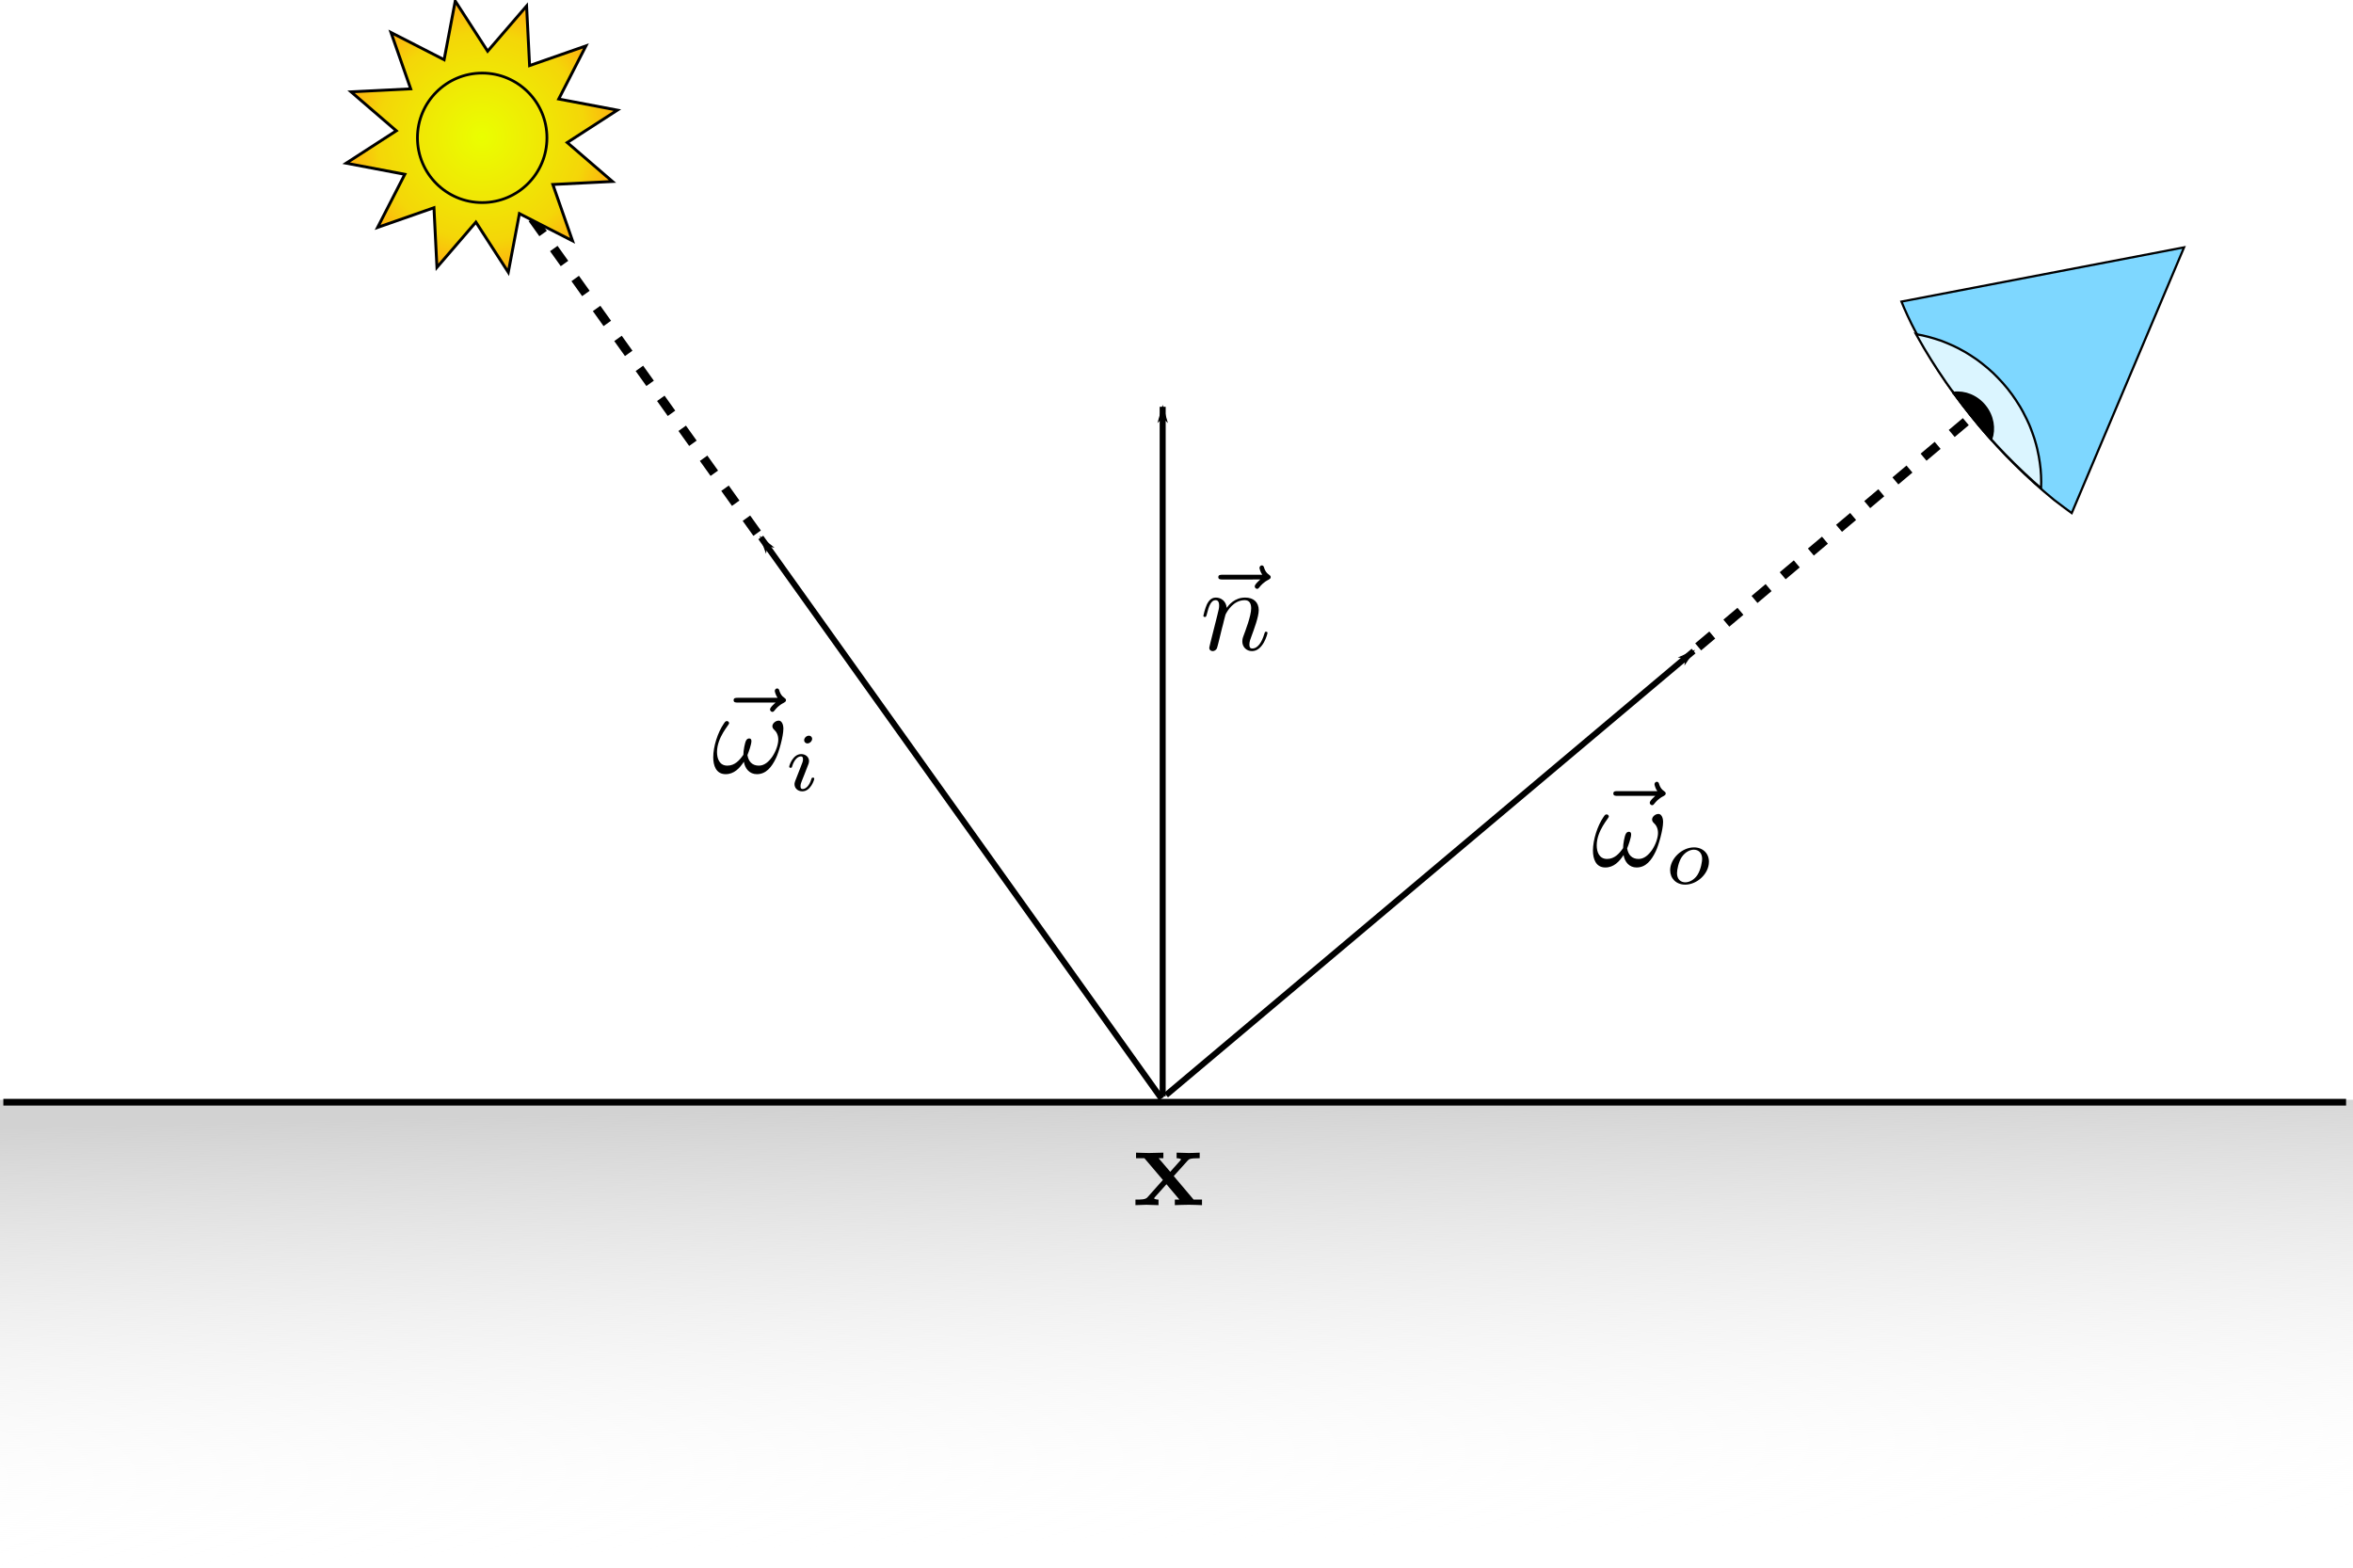 <?xml version="1.0" encoding="UTF-8" standalone="no"?>
<!-- Created with Inkscape (http://www.inkscape.org/) -->

<svg
   xmlns:dc="http://purl.org/dc/elements/1.1/"
   xmlns:cc="http://creativecommons.org/ns#"
   xmlns:rdf="http://www.w3.org/1999/02/22-rdf-syntax-ns#"
   xmlns:svg="http://www.w3.org/2000/svg"
   xmlns="http://www.w3.org/2000/svg"
   xmlns:xlink="http://www.w3.org/1999/xlink"
   xmlns:sodipodi="http://sodipodi.sourceforge.net/DTD/sodipodi-0.dtd"
   xmlns:inkscape="http://www.inkscape.org/namespaces/inkscape"
   width="511.206"
   height="340.63"
   id="svg2"
   version="1.1"
   inkscape:version="0.48.4 r9939"
   sodipodi:docname="New document 1">
  <sodipodi:namedview
     id="base"
     pagecolor="#ffffff"
     bordercolor="#666666"
     borderopacity="1.0"
     inkscape:pageopacity="0.0"
     inkscape:pageshadow="2"
     inkscape:zoom="0.98994949"
     inkscape:cx="273.54621"
     inkscape:cy="107.39882"
     inkscape:document-units="px"
     inkscape:current-layer="layer1"
     showgrid="false"
     inkscape:window-width="1366"
     inkscape:window-height="705"
     inkscape:window-x="-8"
     inkscape:window-y="-8"
     inkscape:window-maximized="1"
     fit-margin-top="0"
     fit-margin-left="0"
     fit-margin-right="0"
     fit-margin-bottom="0" />
  <defs
     id="defs4">
    <marker
       inkscape:stockid="Arrow1Lend"
       orient="auto"
       refY="0"
       refX="0"
       id="Arrow1Lend"
       style="overflow:visible">
      <path
         id="path3852"
         d="M 0,0 5,-5 -12.5,0 5,5 0,0 z"
         style="fill-rule:evenodd;stroke:#000000;stroke-width:1pt"
         transform="matrix(-0.8,0,0,-0.8,-10,0)"
         inkscape:connector-curvature="0" />
    </marker>
    <linearGradient
       inkscape:collect="always"
       id="linearGradient3799">
      <stop
         style="stop-color:#d2d2d2;stop-opacity:1"
         offset="0"
         id="stop3801" />
      <stop
         style="stop-color:#ffffff;stop-opacity:0"
         offset="1"
         id="stop3803" />
    </linearGradient>
    <linearGradient
       id="linearGradient3765">
      <stop
         id="stop3767"
         offset="0"
         style="stop-color:#eaff00;stop-opacity:1;" />
      <stop
         style="stop-color:#f4d608;stop-opacity:1;"
         offset="0.75"
         id="stop3773" />
      <stop
         id="stop3769"
         offset="1"
         style="stop-color:#ffad10;stop-opacity:1;" />
    </linearGradient>
    <radialGradient
       gradientUnits="userSpaceOnUse"
       r="94.405"
       fy="478.076"
       fx="130"
       cy="478.076"
       cx="130"
       id="radialGradient3771"
       xlink:href="#linearGradient3765-8"
       inkscape:collect="always" />
    <linearGradient
       id="linearGradient3765-8">
      <stop
         id="stop3767-2"
         offset="0"
         style="stop-color:#eaff00;stop-opacity:1;" />
      <stop
         style="stop-color:#f4d608;stop-opacity:1;"
         offset="0.75"
         id="stop3773-4" />
      <stop
         id="stop3769-5"
         offset="1"
         style="stop-color:#ffad10;stop-opacity:1;" />
    </linearGradient>
    <linearGradient
       inkscape:collect="always"
       xlink:href="#linearGradient3799"
       id="linearGradient3805"
       x1="179.807"
       y1="713.456"
       x2="183.848"
       y2="787.197"
       gradientUnits="userSpaceOnUse"
       gradientTransform="matrix(3.265,0,0,1.308,-245.408,-261.289)" />
    <marker
       inkscape:stockid="Arrow1Lend"
       orient="auto"
       refY="0"
       refX="0"
       id="Arrow1Lend-5"
       style="overflow:visible">
      <path
         inkscape:connector-curvature="0"
         id="path3852-2"
         d="M 0,0 5,-5 -12.5,0 5,5 0,0 z"
         style="fill-rule:evenodd;stroke:#000000;stroke-width:1pt"
         transform="matrix(-0.8,0,0,-0.8,-10,0)" />
    </marker>
    <marker
       inkscape:stockid="Arrow1Lend"
       orient="auto"
       refY="0"
       refX="0"
       id="Arrow1Lend-6"
       style="overflow:visible">
      <path
         inkscape:connector-curvature="0"
         id="path3852-1"
         d="M 0,0 5,-5 -12.5,0 5,5 0,0 z"
         style="fill-rule:evenodd;stroke:#000000;stroke-width:1pt"
         transform="matrix(-0.8,0,0,-0.8,-10,0)" />
    </marker>
    <linearGradient
       inkscape:collect="always"
       xlink:href="#linearGradient3799"
       id="linearGradient5112"
       gradientUnits="userSpaceOnUse"
       gradientTransform="matrix(3.265,0,0,1.308,-245.408,-261.289)"
       x1="179.807"
       y1="713.456"
       x2="183.848"
       y2="787.197" />
    <radialGradient
       inkscape:collect="always"
       xlink:href="#linearGradient3765-8"
       id="radialGradient5114"
       gradientUnits="userSpaceOnUse"
       cx="130"
       cy="478.076"
       fx="130"
       fy="478.076"
       r="94.405" />
  </defs>
  <g
     inkscape:label="Layer 1"
     inkscape:groupmode="layer"
     id="layer1"
     transform="translate(-114.085,-431.984)">
    <rect
       style="color:#000000;fill:url(#linearGradient5112);fill-opacity:1;stroke:none;stroke-width:1;marker:none;visibility:visible;display:inline;overflow:visible;enable-background:accumulate"
       id="rect3029"
       width="511.206"
       height="101.702"
       x="114.085"
       y="670.912" />
    <path
       style="fill:none;stroke:#000000;stroke-width:1.454px;stroke-linecap:butt;stroke-linejoin:miter;stroke-opacity:1"
       d="m 114.812,671.454 508.976,0"
       id="path3025"
       inkscape:connector-curvature="0" />
    <path
       style="fill:none;stroke:#000000;stroke-width:1.306;stroke-linecap:butt;stroke-linejoin:miter;stroke-miterlimit:4;stroke-opacity:1;stroke-dasharray:none;marker-end:url(#Arrow1Lend)"
       d="m 366.685,670.172 0,-149.808"
       id="path3807"
       inkscape:connector-curvature="0" />
    <path
       style="fill:none;stroke:#000000;stroke-width:1.306;stroke-linecap:butt;stroke-linejoin:miter;stroke-miterlimit:4;stroke-opacity:1;stroke-dasharray:none;marker-end:url(#Arrow1Lend)"
       d="M 367.417,669.905 482.03,573.435"
       id="path3807-1"
       inkscape:connector-curvature="0"
       inkscape:transform-center-x="-57.385373"
       inkscape:transform-center-y="-49.154692" />
    <path
       style="fill:none;stroke:#000000;stroke-width:1.306;stroke-linecap:butt;stroke-linejoin:miter;stroke-miterlimit:4;stroke-opacity:1;stroke-dasharray:none;marker-end:url(#Arrow1Lend)"
       d="M 366.428,670.673 279.374,548.755"
       id="path3807-1-1"
       inkscape:connector-curvature="0"
       inkscape:transform-center-x="44.437497"
       inkscape:transform-center-y="-61.111152" />
    <path
       style="fill:none;stroke:#000000;stroke-width:2;stroke-linecap:butt;stroke-linejoin:miter;stroke-miterlimit:4;stroke-opacity:1;stroke-dasharray:4, 4;stroke-dashoffset:0;marker-end:none"
       d="m 278.575,547.822 -0.583,-0.816 -0.583,-0.816 -0.583,-0.816 -0.583,-0.816 -0.583,-0.816 -0.583,-0.816 -0.583,-0.816 -0.583,-0.816 -0.583,-0.816 -0.583,-0.816 -0.583,-0.816 -0.583,-0.816 -0.583,-0.816 -0.583,-0.816 -0.583,-0.816 -0.583,-0.816 -0.583,-0.816 -0.583,-0.816 -0.583,-0.816 -0.583,-0.816 -0.583,-0.816 -0.583,-0.816 -0.583,-0.816 -0.583,-0.816 -0.583,-0.816 -0.583,-0.816 -0.583,-0.816 -0.583,-0.816 -0.583,-0.816 -0.583,-0.816 -0.583,-0.816 -0.583,-0.816 -0.583,-0.816 -0.583,-0.816 -0.583,-0.816 -0.583,-0.816 -0.583,-0.816 -0.583,-0.816 -0.583,-0.816 -0.583,-0.816 -0.583,-0.816 -0.583,-0.816 -0.583,-0.816 -0.583,-0.816 -0.583,-0.816 -0.583,-0.816 -0.583,-0.816 -0.583,-0.816 -0.583,-0.816 -0.583,-0.816 -0.583,-0.816 -0.583,-0.816 -0.583,-0.816 -0.583,-0.816 -0.583,-0.816 -0.583,-0.816 -0.583,-0.816 -0.583,-0.816 -0.583,-0.816 -0.583,-0.816 -0.583,-0.816 -0.583,-0.816 -0.583,-0.816 -0.583,-0.816 -0.583,-0.816 -0.583,-0.816 -0.583,-0.816 -0.583,-0.816 -0.583,-0.816 -0.583,-0.816 -0.583,-0.816 -0.583,-0.816 -0.583,-0.816 -0.583,-0.816 -0.583,-0.816 -0.583,-0.816 -0.583,-0.816 -0.583,-0.816 -0.583,-0.816 -0.583,-0.816 -0.583,-0.816 -0.583,-0.816 -0.583,-0.816 -0.583,-0.816 -0.583,-0.816 -0.583,-0.816 -0.583,-0.816 -0.583,-0.816 -0.583,-0.816 -0.583,-0.816 -0.583,-0.816 -0.583,-0.816 -0.583,-0.816 -0.583,-0.816 -0.583,-0.816 -0.583,-0.816 -0.583,-0.816 -0.583,-0.816 -0.583,-0.816 -0.583,-0.816 -0.583,-0.816 -0.583,-0.816 -0.583,-0.816 -0.583,-0.816 -0.583,-0.816 -0.583,-0.816"
       id="path3807-1-1-7"
       inkscape:connector-curvature="0"
       inkscape:transform-center-x="76.130174"
       inkscape:transform-center-y="-104.69542"
       sodipodi:nodetypes="ccccccccccccccccccccccccccccccccccccccccccccccccccccccccccccccccccccccccccccccccccccccccccccccccccccccccccc" />
    <g
       transform="matrix(0.596,0,0,0.596,95.936,164.015)"
       id="layer1-7"
       inkscape:label="Layer 1">
      <path
         transform="matrix(0.537,0,0,0.537,136.259,242.703)"
         d="M 126.014,536.091 99.572,566.796 97.541,526.325 59.289,539.696 77.765,503.632 37.953,496.085 71.986,474.091 41.281,447.649 81.751,445.618 68.381,407.366 l 36.064,18.476 7.547,-39.812 21.994,34.033 26.442,-30.705 2.031,40.47 38.252,-13.37 -18.476,36.064 39.812,7.547 -34.033,21.994 30.705,26.442 -40.47,2.031 13.37,38.252 -36.064,-18.476 -7.547,39.812 z"
         inkscape:randomized="0"
         inkscape:rounded="0"
         inkscape:flatsided="false"
         sodipodi:arg2="1.9011902"
         sodipodi:arg1="1.6393908"
         sodipodi:r2="93.792"
         sodipodi:r1="58.151039"
         sodipodi:cy="478.07648"
         sodipodi:cx="130"
         sodipodi:sides="12"
         id="path2995"
         style="color:#000000;fill:url(#radialGradient5114);fill-opacity:1;fill-rule:nonzero;stroke:#000000;stroke-width:1.96;stroke-miterlimit:4;stroke-opacity:1;stroke-dasharray:none;marker:none;visibility:visible;display:inline;overflow:visible;enable-background:accumulate"
         sodipodi:type="star" />
      <path
         transform="matrix(0.751,0,0,0.751,30.812,127.945)"
         d="m 265,495.219 c 0,17.358 -14.071,31.429 -31.429,31.429 -17.358,0 -31.429,-14.071 -31.429,-31.429 0,-17.358 14.071,-31.429 31.429,-31.429 17.358,0 31.429,14.071 31.429,31.429 z"
         sodipodi:ry="31.428572"
         sodipodi:rx="31.428572"
         sodipodi:cy="495.21933"
         sodipodi:cx="233.57143"
         id="path2987"
         style="color:#000000;fill:none;stroke:#000000;stroke-width:1.324;stroke-miterlimit:4;stroke-opacity:1;stroke-dasharray:none;marker:none;visibility:visible;display:inline;overflow:visible;enable-background:accumulate"
         sodipodi:type="arc" />
    </g>
    <path
       style="fill:none;stroke:#000000;stroke-width:2;stroke-linecap:butt;stroke-linejoin:miter;stroke-miterlimit:4;stroke-opacity:1;stroke-dasharray:4, 4;stroke-dashoffset:0;marker-end:none"
       d="m 483.025,572.526 6.061,-5.101 6.061,-5.101 6.061,-5.101 6.061,-5.101 6.061,-5.101 6.061,-5.101 6.061,-5.101 6.061,-5.101 6.061,-5.101 6.061,-5.101 6.061,-5.101 6.061,-5.101 6.061,-5.101"
       id="path3807-1-4"
       inkscape:connector-curvature="0"
       inkscape:transform-center-x="-97.10744"
       inkscape:transform-center-y="-83.179492"
       sodipodi:nodetypes="cccccccccccccc" />
    <g
       transform="matrix(0.464,-0.372,0.372,0.464,296.548,354.931)"
       id="layer1-9"
       inkscape:label="Layer 1">
      <path
         sodipodi:nodetypes="cssssssssssssccccc"
         inkscape:connector-curvature="0"
         id="path3775"
         d="m 152.614,429.636 c -0.926,3.042 -2.149,8.051 -2.727,11.109 -0.577,3.058 -1.08,6.133 -1.518,9.243 -0.439,3.11 -0.812,6.242 -1.108,9.4 -0.296,3.158 -0.525,6.354 -0.675,9.557 -0.15,3.202 -0.217,6.418 -0.217,9.661 0,1.621 0.011,3.245 0.048,4.857 0.038,1.611 0.094,3.203 0.169,4.804 0.075,1.601 0.177,3.214 0.289,4.804 0.112,1.59 0.238,3.173 0.386,4.752 0.148,1.579 0.322,3.159 0.506,4.726 0.184,1.567 0.383,3.119 0.602,4.674 0.219,1.555 0.445,3.106 0.699,4.648 0.254,1.542 0.531,3.067 0.819,4.596 0.289,1.529 0.593,3.054 0.916,4.569 0.323,1.515 2.015,7.797 2.015,7.797 l 92.748,-50.071 z"
         style="fill:#7ed7ff;fill-opacity:1;stroke:#000000;stroke-width:0.803;stroke-linecap:butt;stroke-linejoin:miter;stroke-miterlimit:4;stroke-opacity:1;stroke-dasharray:none" />
      <path
         inkscape:connector-curvature="0"
         id="path3775-4"
         d="m 149.322,442.251 c -0.336,1.975 -0.645,3.962 -0.926,5.961 -0.443,3.155 -0.822,6.333 -1.121,9.537 -0.299,3.204 -0.531,6.447 -0.682,9.696 -0.151,3.249 -0.219,6.512 -0.219,9.802 0,1.645 0.011,3.293 0.049,4.928 0.038,1.635 0.095,3.25 0.171,4.875 0.076,1.625 0.179,3.261 0.292,4.875 0.113,1.614 0.24,3.22 0.39,4.822 0.15,1.602 0.326,3.205 0.512,4.795 0.186,1.59 0.387,3.164 0.609,4.742 0.222,1.578 0.45,3.151 0.707,4.716 0.207,1.262 0.427,2.512 0.658,3.762 1.022,-1.174 2.004,-2.41 2.924,-3.682 0.384,-0.532 0.755,-1.068 1.121,-1.616 0.071,-0.106 0.149,-0.211 0.219,-0.318 0.051,-0.078 0.095,-0.16 0.146,-0.238 0.379,-0.584 0.739,-1.174 1.097,-1.775 0.405,-0.681 0.793,-1.364 1.17,-2.066 0.347,-0.648 0.677,-1.322 0.999,-1.987 0.027,-0.056 0.07,-0.103 0.098,-0.159 0.26,-0.541 0.513,-1.09 0.755,-1.643 0.244,-0.557 0.481,-1.128 0.707,-1.695 0.081,-0.203 0.165,-0.405 0.244,-0.609 0.278,-0.723 0.531,-1.459 0.78,-2.199 0.2,-0.594 0.404,-1.197 0.585,-1.801 0.09,-0.3 0.183,-0.598 0.268,-0.901 0.025,-0.088 0.049,-0.177 0.073,-0.265 0.178,-0.645 0.332,-1.305 0.487,-1.96 0.192,-0.81 0.355,-1.612 0.512,-2.437 0.007,-0.036 0.018,-0.07 0.024,-0.106 0.021,-0.114 0.052,-0.23 0.073,-0.344 0.134,-0.736 0.26,-1.479 0.365,-2.225 0.122,-0.868 0.21,-1.742 0.292,-2.623 0.005,-0.062 0.019,-0.123 0.024,-0.185 0.153,-1.702 0.244,-3.42 0.244,-5.166 0,-1.809 -0.103,-3.589 -0.268,-5.351 -0.078,-0.836 -0.154,-1.666 -0.268,-2.49 -0.006,-0.045 -0.018,-0.087 -0.024,-0.132 -0.112,-0.796 -0.245,-1.601 -0.39,-2.384 -0.013,-0.072 -0.035,-0.14 -0.049,-0.212 -0.161,-0.853 -0.338,-1.679 -0.536,-2.517 -0.177,-0.748 -0.354,-1.491 -0.56,-2.225 -0.083,-0.296 -0.18,-0.581 -0.268,-0.874 -0.183,-0.612 -0.382,-1.226 -0.585,-1.828 -0.228,-0.676 -0.454,-1.351 -0.707,-2.013 -0.068,-0.178 -0.149,-0.353 -0.219,-0.53 -0.286,-0.728 -0.587,-1.461 -0.902,-2.172 -0.211,-0.477 -0.434,-0.935 -0.658,-1.404 -0.067,-0.14 -0.127,-0.285 -0.195,-0.424 -0.359,-0.732 -0.732,-1.435 -1.121,-2.146 -0.287,-0.524 -0.574,-1.051 -0.877,-1.563 -0.109,-0.184 -0.206,-0.373 -0.317,-0.556 -0.419,-0.689 -0.869,-1.348 -1.316,-2.013 -0.894,-1.331 -1.848,-2.635 -2.851,-3.868 -0.501,-0.616 -1.008,-1.212 -1.535,-1.801 z"
         style="fill:#dbf5ff;fill-opacity:1;stroke:#000000;stroke-width:0.813;stroke-linecap:butt;stroke-linejoin:miter;stroke-miterlimit:4;stroke-opacity:1;stroke-dasharray:none" />
      <path
         inkscape:connector-curvature="0"
         id="path3913"
         d="m 146.623,467.539 c -0.009,0.176 -0.018,0.353 -0.026,0.53 -0.151,3.249 -0.212,6.509 -0.212,9.799 0,1.645 -0.012,3.291 0.026,4.926 0.038,1.635 0.11,3.248 0.185,4.873 0.027,0.583 0.072,1.164 0.106,1.748 3.475,-2.173 5.826,-6.24 5.826,-10.911 0,-4.707 -2.386,-8.804 -5.906,-10.964 z"
         style="color:#000000;fill:#000000;fill-opacity:1;stroke:#000000;stroke-width:0.813;stroke-linecap:butt;stroke-linejoin:miter;stroke-miterlimit:4;stroke-opacity:1;stroke-dasharray:none;stroke-dashoffset:0;marker:none;visibility:visible;display:inline;overflow:visible;enable-background:accumulate" />
    </g>
    <g
       transform="matrix(0.485,0,0,0.485,215.583,520.437)"
       id="g4749">
      <g
         style="font-style:normal;font-variant:normal;font-weight:normal;font-stretch:normal;letter-spacing:normal;word-spacing:normal;text-anchor:start;fill:none;stroke:#000000;stroke-linecap:butt;stroke-linejoin:miter;stroke-miterlimit:10.433;stroke-opacity:1;stroke-dasharray:none;stroke-dashoffset:0"
         id="content"
         transform="matrix(1.063,0,0,-1.063,-186.024,789.272)"
         xml:space="preserve"
         stroke-miterlimit="10.433"
         font-style="normal"
         font-variant="normal"
         font-weight="normal"
         font-stretch="normal"
         font-size-adjust="none"
         letter-spacing="normal"
         word-spacing="normal"><path
           style="fill:#000000;stroke-width:0"
           inkscape:connector-curvature="0"
           d="m 472.75,418.45 5.83,6.48 c 0.66,0.71 0.96,1.05 5.1,1.05 v 2.34 c -1.75,-0.11 -4.35,-0.15 -4.6,-0.15 -1.25,0 -3.73,0.11 -5.12,0.15 v -2.34 c 0.68,0 1.29,-0.11 1.89,-0.45 -0.21,-0.3 -0.21,-0.39 -0.41,-0.6 l -4.17,-4.68 -4.89,5.73 h 2 v 2.34 c -1.3,-0.04 -4.44,-0.15 -6.03,-0.15 -1.6,0 -3.85,0.11 -5.49,0.15 v -2.34 h 3.53 l 7.79,-9.17 -6.54,-7.33 c -0.84,-0.94 -2.64,-0.94 -5.03,-0.94 v -2.34 c 1.75,0.09 4.35,0.16 4.58,0.16 1.25,0 4.14,-0.11 5.14,-0.16 v 2.34 c -0.89,0 -1.84,0.25 -1.84,0.55 0,0.05 0,0.09 0.34,0.5 l 4.85,5.42 5.46,-6.47 h -1.93 v -2.34 c 1.29,0.05 4.33,0.16 5.98,0.16 1.6,0 3.83,-0.11 5.47,-0.16 v 2.34 h -3.53 z"
           id="path4752" /></g>    </g>
    <g
       id="g4834"
       transform="matrix(0.485,0,0,0.485,124.114,426.521)">
      <g
         word-spacing="normal"
         letter-spacing="normal"
         font-size-adjust="none"
         font-stretch="normal"
         font-weight="normal"
         font-variant="normal"
         font-style="normal"
         stroke-miterlimit="10.433"
         xml:space="preserve"
         transform="matrix(1.063,0,0,-1.063,-186.024,789.272)"
         id="g4836"
         style="font-style:normal;font-variant:normal;font-weight:normal;font-stretch:normal;letter-spacing:normal;word-spacing:normal;text-anchor:start;fill:none;stroke:#000000;stroke-linecap:butt;stroke-linejoin:miter;stroke-miterlimit:10.433;stroke-opacity:1;stroke-dasharray:none;stroke-dashoffset:0"><path
           id="path4838"
           d="m 482.39,435.84 -0.07,-0.06 -0.07,-0.07 -0.08,-0.07 -0.08,-0.07 -0.08,-0.08 -0.09,-0.08 -0.09,-0.09 -0.1,-0.08 -0.09,-0.09 -0.1,-0.1 -0.19,-0.19 -0.2,-0.19 -0.19,-0.21 -0.09,-0.1 -0.09,-0.1 -0.09,-0.1 -0.08,-0.11 -0.08,-0.1 -0.08,-0.1 -0.07,-0.1 -0.06,-0.1 -0.06,-0.1 -0.06,-0.1 -0.04,-0.1 -0.04,-0.09 -0.03,-0.09 -0.02,-0.1 -0.02,-0.08 0,-0.09 c 0,-0.5 0.5,-1 1,-1 0.45,0 0.7,0.36 0.95,0.66 0.59,0.75 1.73,2.14 3.94,3.23 0.34,0.21 0.84,0.46 0.84,1.05 0,0.5 -0.34,0.75 -0.7,1 -1.1,0.75 -1.64,1.64 -2.05,2.83 -0.09,0.45 -0.3,1.11 -0.98,1.11 -0.71,0 -1,-0.66 -1,-1.05 0,-0.25 0.39,-1.84 1.18,-2.89 h -16.78 c -0.84,0 -1.75,0 -1.75,-1 0,-1 0.91,-1 1.75,-1 z"
           inkscape:connector-curvature="0"
           style="fill:#000000;stroke-width:0" /><path
           id="path4840"
           d="m 485.66,424.73 -0.01,0.21 0,0.2 -0.02,0.2 -0.01,0.19 -0.03,0.18 -0.02,0.18 -0.03,0.17 -0.04,0.16 -0.04,0.16 -0.04,0.16 -0.05,0.14 -0.05,0.14 -0.06,0.13 -0.06,0.13 -0.06,0.12 -0.07,0.12 -0.06,0.1 -0.08,0.1 -0.07,0.1 -0.08,0.09 -0.08,0.08 -0.08,0.07 -0.09,0.07 -0.09,0.06 -0.09,0.05 -0.09,0.05 -0.09,0.04 -0.1,0.03 -0.1,0.02 -0.1,0.02 -0.1,0.01 -0.1,0 c -1.29,0 -2.64,-1.18 -2.64,-2.34 0,-0.48 0.24,-1.03 0.74,-1.48 0.86,-0.75 1.75,-2.1 1.75,-4.19 0,-2 -0.96,-4.83 -2.49,-7.13 -1.5,-2.14 -3.34,-3.82 -5.69,-3.82 -2.84,0 -4.39,1.78 -4.82,4.46 0.54,1.3 1.68,4.49 1.68,5.9 0,0.59 -0.25,1.09 -0.89,1.09 -0.4,0 -0.95,-0.11 -1.34,-0.84 -0.55,-1 -1.16,-4.24 -1.16,-6.04 -1.64,-2.34 -3.62,-4.57 -6.76,-4.57 -3.3,0 -4.35,2.93 -4.35,5.71 0,6.24 5.1,11.47 5.1,12.11 0,0.55 -0.41,0.96 -0.96,0.96 -0.65,0 -1,-0.66 -1.29,-1.11 -2.55,-3.69 -4.44,-9.61 -4.44,-14.14 0,-3.44 1.16,-7.13 5.23,-7.13 3.54,0 5.88,2.49 7.68,5.24 0.45,-2.89 2.39,-5.24 5.48,-5.24 3.89,0 6.28,3.03 8.06,6.78 1.21,2.44 3.1,9.21 3.1,12.3 z"
           inkscape:connector-curvature="0"
           style="fill:#000000;stroke-width:0" /><path
           id="path4842"
           d="m 497.78,420.54 0,0.05 -0.01,0.06 0,0.05 -0.01,0.06 -0.01,0.05 -0.02,0.06 -0.02,0.05 -0.01,0.06 -0.03,0.06 -0.02,0.05 -0.03,0.06 -0.03,0.05 -0.03,0.06 -0.04,0.05 -0.04,0.05 -0.04,0.05 -0.04,0.05 -0.05,0.05 -0.05,0.04 -0.05,0.05 -0.06,0.04 -0.06,0.03 -0.06,0.04 -0.06,0.03 -0.07,0.03 -0.07,0.03 -0.08,0.02 -0.08,0.02 -0.08,0.01 -0.08,0.01 -0.09,0.01 -0.09,0 c -0.94,0 -1.95,-0.91 -1.95,-1.92 0,-0.59 0.45,-1.33 1.4,-1.33 1,0 1.96,0.99 1.96,1.92 z"
           inkscape:connector-curvature="0"
           style="fill:#000000;stroke-width:0" /><path
           id="path4844"
           d="m 490.67,402.84 -0.06,-0.17 -0.05,-0.17 -0.03,-0.08 -0.02,-0.09 -0.03,-0.08 -0.02,-0.09 -0.02,-0.09 -0.02,-0.09 -0.02,-0.1 -0.02,-0.09 -0.01,-0.1 0,-0.05 -0.01,-0.05 0,-0.06 0,-0.05 0,-0.05 0,-0.06 c 0,-1.64 1.39,-2.95 3.29,-2.95 3.49,0 5.03,4.79 5.03,5.33 0,0.45 -0.45,0.45 -0.56,0.45 -0.48,0 -0.53,-0.2 -0.67,-0.59 -0.8,-2.79 -2.33,-4.22 -3.69,-4.22 -0.7,0 -0.87,0.45 -0.87,1.22 0,0.79 0.25,1.46 0.56,2.23 0.34,0.94 0.73,1.87 1.11,2.78 0.31,0.84 1.58,4.02 1.72,4.44 0.09,0.34 0.2,0.76 0.2,1.11 0,1.64 -1.39,2.95 -3.31,2.95 -3.46,0 -5.05,-4.73 -5.05,-5.33 0,-0.45 0.49,-0.45 0.59,-0.45 0.49,0 0.52,0.17 0.63,0.56 0.91,3 2.44,4.25 3.72,4.25 0.56,0 0.87,-0.28 0.87,-1.22 0,-0.79 -0.2,-1.32 -1.07,-3.48 z"
           inkscape:connector-curvature="0"
           style="fill:#000000;stroke-width:0" /></g>    </g>
    <g
       transform="matrix(0.485,0,0,0.485,315.239,446.794)"
       id="g4938">
      <g
         style="font-style:normal;font-variant:normal;font-weight:normal;font-stretch:normal;letter-spacing:normal;word-spacing:normal;text-anchor:start;fill:none;stroke:#000000;stroke-linecap:butt;stroke-linejoin:miter;stroke-miterlimit:10.433;stroke-opacity:1;stroke-dasharray:none;stroke-dashoffset:0"
         id="g4940"
         transform="matrix(1.063,0,0,-1.063,-186.024,789.272)"
         xml:space="preserve"
         stroke-miterlimit="10.433"
         font-style="normal"
         font-variant="normal"
         font-weight="normal"
         font-stretch="normal"
         font-size-adjust="none"
         letter-spacing="normal"
         word-spacing="normal"><path
           style="fill:#000000;stroke-width:0"
           inkscape:connector-curvature="0"
           d="m 482.39,435.84 -0.07,-0.06 -0.07,-0.07 -0.08,-0.07 -0.08,-0.07 -0.08,-0.08 -0.09,-0.08 -0.09,-0.09 -0.1,-0.08 -0.09,-0.09 -0.1,-0.1 -0.19,-0.19 -0.2,-0.19 -0.19,-0.21 -0.09,-0.1 -0.09,-0.1 -0.09,-0.1 -0.08,-0.11 -0.08,-0.1 -0.08,-0.1 -0.07,-0.1 -0.06,-0.1 -0.06,-0.1 -0.06,-0.1 -0.04,-0.1 -0.04,-0.09 -0.03,-0.09 -0.02,-0.1 -0.02,-0.08 0,-0.09 c 0,-0.5 0.5,-1 1,-1 0.45,0 0.7,0.36 0.95,0.66 0.59,0.75 1.73,2.14 3.94,3.23 0.34,0.21 0.84,0.46 0.84,1.05 0,0.5 -0.34,0.75 -0.7,1 -1.1,0.75 -1.64,1.64 -2.05,2.83 -0.09,0.45 -0.3,1.11 -0.98,1.11 -0.71,0 -1,-0.66 -1,-1.05 0,-0.25 0.39,-1.84 1.18,-2.89 h -16.78 c -0.84,0 -1.75,0 -1.75,-1 0,-1 0.91,-1 1.75,-1 z"
           id="path4942" /><path
           style="fill:#000000;stroke-width:0"
           inkscape:connector-curvature="0"
           d="m 485.66,424.73 -0.01,0.21 0,0.2 -0.02,0.2 -0.01,0.19 -0.03,0.18 -0.02,0.18 -0.03,0.17 -0.04,0.16 -0.04,0.16 -0.04,0.16 -0.05,0.14 -0.05,0.14 -0.06,0.13 -0.06,0.13 -0.06,0.12 -0.07,0.12 -0.06,0.1 -0.08,0.1 -0.07,0.1 -0.08,0.09 -0.08,0.08 -0.08,0.07 -0.09,0.07 -0.09,0.06 -0.09,0.05 -0.09,0.05 -0.09,0.04 -0.1,0.03 -0.1,0.02 -0.1,0.02 -0.1,0.01 -0.1,0 c -1.29,0 -2.64,-1.18 -2.64,-2.34 0,-0.48 0.24,-1.03 0.74,-1.48 0.86,-0.75 1.75,-2.1 1.75,-4.19 0,-2 -0.96,-4.83 -2.49,-7.13 -1.5,-2.14 -3.34,-3.82 -5.69,-3.82 -2.84,0 -4.39,1.78 -4.82,4.46 0.54,1.3 1.68,4.49 1.68,5.9 0,0.59 -0.25,1.09 -0.89,1.09 -0.4,0 -0.95,-0.11 -1.34,-0.84 -0.55,-1 -1.16,-4.24 -1.16,-6.04 -1.64,-2.34 -3.62,-4.57 -6.76,-4.57 -3.3,0 -4.35,2.93 -4.35,5.71 0,6.24 5.1,11.47 5.1,12.11 0,0.55 -0.41,0.96 -0.96,0.96 -0.65,0 -1,-0.66 -1.29,-1.11 -2.55,-3.69 -4.44,-9.61 -4.44,-14.14 0,-3.44 1.16,-7.13 5.23,-7.13 3.54,0 5.88,2.49 7.68,5.24 0.45,-2.89 2.39,-5.24 5.48,-5.24 3.89,0 6.28,3.03 8.06,6.78 1.21,2.44 3.1,9.21 3.1,12.3 z"
           id="path4944" /><path
           style="fill:#000000;stroke-width:0"
           inkscape:connector-curvature="0"
           d="m 504.98,408.03 -0.01,0.36 -0.02,0.34 -0.04,0.34 -0.06,0.33 -0.07,0.32 -0.09,0.31 -0.1,0.3 -0.11,0.28 -0.13,0.28 -0.14,0.27 -0.16,0.25 -0.16,0.25 -0.18,0.23 -0.19,0.22 -0.2,0.22 -0.21,0.2 -0.22,0.19 -0.23,0.17 -0.24,0.17 -0.25,0.15 -0.25,0.15 -0.27,0.13 -0.27,0.12 -0.28,0.1 -0.28,0.1 -0.29,0.08 -0.3,0.07 -0.3,0.06 -0.3,0.04 -0.31,0.04 -0.32,0.01 -0.32,0.01 c -5.17,0 -10.04,-4.84 -10.04,-9.61 0,-3.48 2.54,-6.09 6.34,-6.09 l 0.03,0.97 c -1.73,0 -3.48,1.12 -3.48,3.87 0,1.42 0.67,4.85 2.03,6.83 1.5,2.16 3.51,3.06 5.08,3.06 1.89,0 3.48,-1.29 3.48,-3.87 0,-0.83 -0.41,-4.28 -1.95,-6.72 -1.31,-2.05 -3.41,-3.17 -5.16,-3.17 h 0 l -0.03,-0.97 c 4.98,0 10,4.59 10,9.61 z"
           id="path4946" /></g>    </g>
    <g
       id="g5050"
       transform="matrix(0.485,0,0,0.485,230.161,399.786)">
      <g
         word-spacing="normal"
         letter-spacing="normal"
         font-size-adjust="none"
         font-stretch="normal"
         font-weight="normal"
         font-variant="normal"
         font-style="normal"
         stroke-miterlimit="10.433"
         xml:space="preserve"
         transform="matrix(1.063,0,0,-1.063,-186.024,789.272)"
         id="g5052"
         style="font-style:normal;font-variant:normal;font-weight:normal;font-stretch:normal;letter-spacing:normal;word-spacing:normal;text-anchor:start;fill:none;stroke:#000000;stroke-linecap:butt;stroke-linejoin:miter;stroke-miterlimit:10.433;stroke-opacity:1;stroke-dasharray:none;stroke-dashoffset:0"><path
           id="path5054"
           d="m 480.95,435.84 -0.07,-0.06 -0.07,-0.07 -0.08,-0.07 -0.08,-0.07 -0.08,-0.08 -0.09,-0.08 -0.09,-0.09 -0.1,-0.08 -0.09,-0.09 -0.1,-0.1 -0.19,-0.19 -0.2,-0.19 -0.19,-0.21 -0.09,-0.1 -0.09,-0.1 -0.09,-0.1 -0.08,-0.11 -0.08,-0.1 -0.08,-0.1 -0.07,-0.1 -0.07,-0.1 -0.05,-0.1 -0.06,-0.1 -0.04,-0.1 -0.04,-0.09 -0.03,-0.09 -0.03,-0.1 -0.01,-0.08 0,-0.09 c 0,-0.5 0.5,-1 1,-1 0.45,0 0.7,0.36 0.95,0.66 0.59,0.75 1.73,2.14 3.94,3.23 0.34,0.21 0.84,0.46 0.84,1.05 0,0.5 -0.34,0.75 -0.7,1 -1.1,0.75 -1.64,1.64 -2.05,2.83 -0.09,0.45 -0.3,1.11 -0.98,1.11 -0.71,0 -1,-0.66 -1,-1.05 0,-0.25 0.39,-1.84 1.18,-2.89 h -16.78 c -0.84,0 -1.75,0 -1.75,-1 0,-1 0.91,-1 1.75,-1 z"
           inkscape:connector-curvature="0"
           style="fill:#000000;stroke-width:0" /><path
           id="path5056"
           d="m 459.91,409.14 -0.02,-0.07 -0.01,-0.08 -0.02,-0.07 -0.02,-0.08 -0.03,-0.16 -0.04,-0.16 -0.04,-0.16 -0.04,-0.16 -0.03,-0.16 -0.04,-0.16 -0.02,-0.08 -0.01,-0.07 -0.02,-0.07 -0.01,-0.07 -0.02,-0.07 -0.01,-0.07 -0.02,-0.06 -0.01,-0.06 -0.01,-0.06 -0.01,-0.05 -0.01,-0.05 0,-0.04 -0.01,-0.04 0,-0.04 -0.01,-0.03 0,-0.02 c 0,-0.89 0.71,-1.35 1.44,-1.35 0.61,0 1.5,0.39 1.84,1.39 0.07,0.11 0.66,2.44 0.96,3.69 l 1.09,4.48 c 0.3,1.1 0.6,2.19 0.85,3.35 0.2,0.84 0.6,2.28 0.65,2.48 0.75,1.55 3.39,6.08 8.11,6.08 2.25,0 2.7,-1.84 2.7,-3.48 0,-3.1 -2.45,-9.47 -3.25,-11.61 -0.43,-1.14 -0.48,-1.75 -0.48,-2.3 0,-2.33 1.73,-4.08 4.08,-4.08 4.69,0 6.53,7.27 6.53,7.67 0,0.5 -0.45,0.5 -0.61,0.5 -0.48,0 -0.48,-0.15 -0.73,-0.9 -1,-3.38 -2.65,-6.17 -5.1,-6.17 -0.84,0 -1.19,0.5 -1.19,1.64 0,1.25 0.46,2.45 0.89,3.54 0.96,2.64 3.05,8.11 3.05,10.96 0,3.34 -2.14,5.32 -5.73,5.32 -4.49,0 -6.92,-3.18 -7.77,-4.32 -0.25,2.79 -2.3,4.32 -4.59,4.32 -2.28,0 -3.24,-1.93 -3.74,-2.82 -0.79,-1.71 -1.5,-4.64 -1.5,-4.85 0,-0.5 0.5,-0.5 0.61,-0.5 0.5,0 0.55,0.07 0.85,1.16 0.84,3.53 1.84,5.92 3.64,5.92 0.98,0 1.54,-0.64 1.54,-2.28 0,-1.05 -0.15,-1.61 -0.79,-4.19 z"
           inkscape:connector-curvature="0"
           style="fill:#000000;stroke-width:0" /></g>    </g>
  </g>
</svg>
